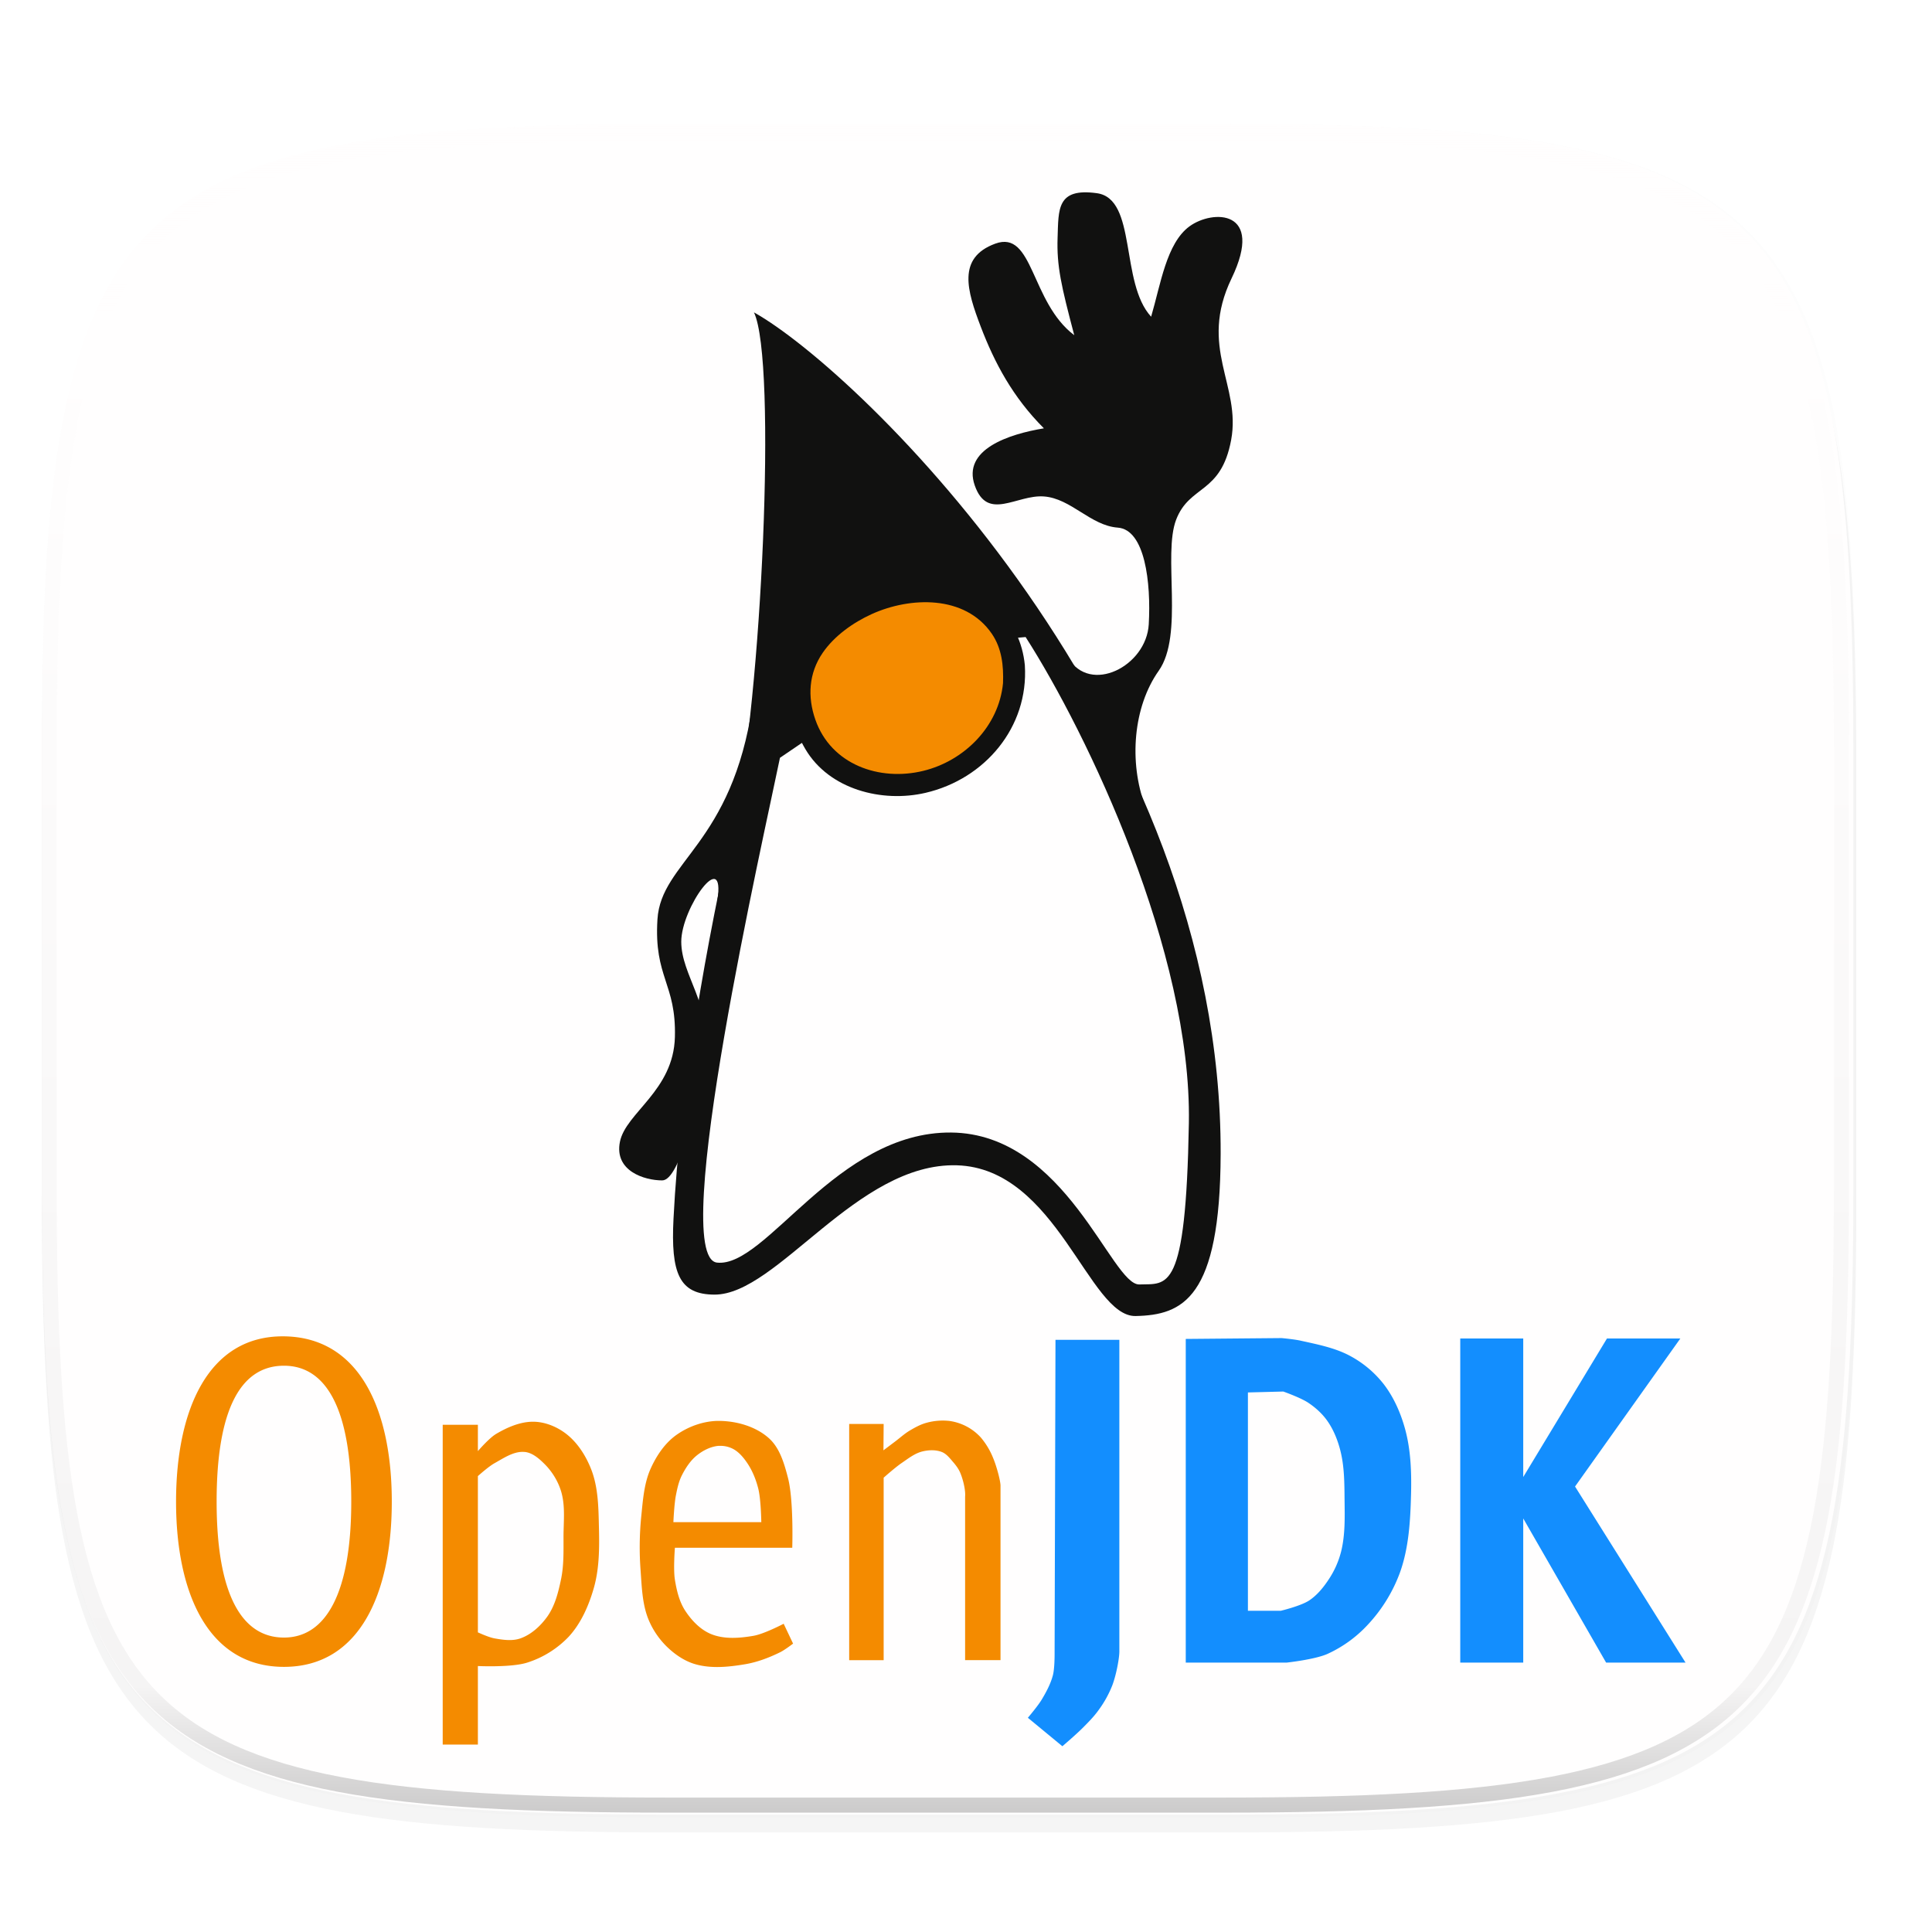 <svg width="256" height="256" viewBox="0 0 67.73 67.73" xmlns="http://www.w3.org/2000/svg">
    <defs>
        <filter id="b" x="-.02" y="-.03" width="1.046" height="1.05" color-interpolation-filters="sRGB">
            <feGaussianBlur stdDeviation="2.32"/>
        </filter>
        <filter id="a" x="-.01" y="-.01" width="1.023" height="1.025" color-interpolation-filters="sRGB">
            <feGaussianBlur stdDeviation="1.16"/>
        </filter>
        <linearGradient id="d" x1="296" x2="296" y1="-212" y2="236" gradientUnits="userSpaceOnUse">
            <stop offset="0" stop-color="#FFFEFE"/>
            <stop offset=".125" stop-color="#FFFEFE" stop-opacity=".098"/>
            <stop offset=".925" stop-opacity=".098"/>
            <stop offset="1" stop-opacity=".498"/>
        </linearGradient>
        <clipPath id="c">
            <path d="M361.938-212C507.235-212 528-191.287 528-46.125v116.25C528 215.286 507.235 236 361.937 236H214.063C68.766 236 48 215.286 48 70.125v-116.25C48-191.287 68.765-212 214.063-212z" fill="#9F4AC8"/>
        </clipPath>
    </defs>
    <path transform="matrix(.265 0 0 .265 0 3.404)" d="M162.537 3.568c72.648 0 83.031 10.357 83.031 82.938v58.125c0 72.58-10.383 82.937-83.031 82.937H88.599c-72.648 0-83.031-10.357-83.031-82.937V86.506c0-72.581 10.383-82.938 83.031-82.938z" filter="url(#a)" opacity=".1"/>
    <path transform="matrix(.265 0 0 .265 0 3.404)" d="M162.537 5.568c72.648 0 83.031 10.357 83.031 82.938v58.125c0 72.58-10.383 82.937-83.031 82.937H88.599c-72.648 0-83.031-10.357-83.031-82.937V88.506c0-72.581 10.383-82.938 83.031-82.938z" filter="url(#b)" opacity=".2"/>
    <path d="M43.005 4.348c19.221 0 21.968 2.74 21.968 21.944V41.67c0 19.204-2.747 21.944-21.968 21.944H23.442c-19.222 0-21.969-2.74-21.969-21.944V26.292c0-19.204 2.747-21.944 21.969-21.944z" fill="#FFFEFE"/>
    <g fill="#111110" clip-rule="evenodd" fill-rule="evenodd">
        <path d="M26.431 10.95c.815 1.706.265 13.618-.69 17.795-.953 4.184-1.907 9.503-2.13 13.98-.097 1.907.196 2.66 1.442 2.66 2.2 0 4.991-4.637 8.493-4.533 3.509.104 4.623 5.319 6.266 5.284 1.643-.035 2.966-.605 2.98-5.68.049-15.15-12.65-27.43-16.36-29.505zm9.524 11.383c2.165 3.377 5.827 11.042 5.723 17.043s-.752 5.618-1.734 5.653c-.981.035-2.569-5.29-6.6-5.326-4.024-.034-6.48 4.748-8.207 4.56-1.727-.188 1.663-15.037 2.206-17.697 2.514-1.691 5.674-4.045 8.612-4.233z"/>
        <path d="M37.445 23.057c.773 1.302 2.743.3 2.827-1.17.083-1.468-.133-3.32-1.086-3.39-.954-.07-1.637-1.023-2.59-1.093-.954-.07-1.978.884-2.423-.383-.446-1.267 1.197-1.803 2.423-2.005-1.093-1.093-1.734-2.304-2.214-3.564-.48-1.26-.836-2.416.508-2.91 1.344-.495 1.232 2.046 2.77 3.209-.452-1.713-.619-2.423-.584-3.418.035-.996-.035-1.755 1.378-1.56 1.414.195.801 3.133 1.901 4.33.334-1.134.536-2.575 1.344-3.167.807-.592 2.645-.606 1.476 1.824-1.17 2.43.34 3.745-.014 5.66-.355 1.915-1.455 1.566-1.929 2.799-.473 1.232.279 4.038-.612 5.298-.891 1.26-1.052 3.195-.474 4.74-1.775-1.656-2.701-5.2-2.701-5.2zM26.382 24.693c-.717 4.915-3.209 5.5-3.334 7.54-.126 2.04.661 2.235.612 4.122-.048 1.886-1.726 2.652-1.928 3.676-.202 1.023.863 1.35 1.483 1.35s1.239-2.715 1.49-4.442c.25-1.726-.822-2.743-.822-3.926 0-1.184 1.553-3.349 1.267-1.448 1.288-2.033 1.9-4.623 1.232-6.872z"/>
    </g>
    <path d="M35.163 23.391c-.189-1.764-1.849-2.458-3.448-2.24-1.343.183-3.133 1.316-3.298 2.77-.186 1.637 1.102 3.144 2.742 3.21 1.453.058 3.015-.645 3.668-2.01.264-.552.367-1.12.336-1.73" fill="none"/>
    <path d="M35.929 23.329c-.16-1.663-1.393-2.707-2.988-2.962-1.54-.246-3.216.484-4.294 1.561-1.212 1.213-1.26 2.9-.412 4.336.838 1.417 2.693 1.885 4.213 1.53 2.08-.484 3.616-2.303 3.48-4.465" fill="#111110"/>
    <path d="M35.163 23.948c-.144 1.511-1.349 2.725-2.799 3.077-1.534.373-3.229-.218-3.78-1.796-.282-.805-.23-1.632.255-2.34.408-.596 1.067-1.063 1.719-1.36 1.346-.611 3.271-.68 4.21.685.355.517.417 1.125.395 1.734" fill="#F48B00"/>
    <g>
        <path d="M9.955 46.848c-2.664-.03-3.783 2.595-3.783 5.795s1.12 5.792 3.783 5.792 3.78-2.592 3.78-5.792-1.117-5.765-3.78-5.795zm0 1.03c1.515 0 2.359 1.589 2.359 4.765s-.874 4.765-2.36 4.765-2.36-1.528-2.36-4.765.846-4.765 2.36-4.765zM18.64 49.842c-.435.013-.867.202-1.243.424-.254.149-.644.606-.644.606v-.924H15.52V61.16h1.233v-2.754s1.181.057 1.732-.121a3.443 3.443 0 0 0 1.453-.908c.431-.468.7-1.084.876-1.695.197-.68.2-1.41.183-2.118-.016-.691-.02-1.413-.273-2.057-.185-.471-.475-.931-.876-1.241-.316-.244-.721-.413-1.12-.424h-.087zm-.314 1.056l.069.003c.27.026.504.232.696.424.26.259.465.59.574.94.16.51.091 1.066.09 1.601 0 .505.015 1.02-.09 1.514-.095.453-.214.925-.484 1.3-.235.326-.559.624-.937.757-.286.101-.61.053-.908 0-.204-.035-.583-.211-.583-.211v-5.478s.368-.333.583-.452c.308-.172.64-.4.99-.398zM25.132 49.813c-.498.016-1.005.2-1.41.485-.407.285-.704.728-.909 1.18-.237.525-.275 1.122-.334 1.695a10.868 10.868 0 0 0-.02 1.906c.04.558.058 1.138.261 1.66.146.372.38.72.668.998.28.27.622.503.998.608.553.156 1.156.095 1.723 0 .431-.071.85-.23 1.242-.423.163-.08.452-.302.452-.302l-.33-.696s-.685.36-1.06.423c-.487.084-1.024.126-1.482-.06-.377-.154-.685-.478-.908-.818-.21-.32-.301-.71-.363-1.089-.06-.368 0-1.12 0-1.12h4.114s.055-1.659-.15-2.45c-.13-.499-.285-1.047-.668-1.39-.453-.407-1.114-.598-1.723-.607h-.1zm.106.874a.95.95 0 0 1 .466.11c.204.11.362.301.492.493.183.27.307.582.387.898.096.382.106 1.175.106 1.175h-3.082s.027-.63.088-.94c.047-.241.1-.487.211-.706.134-.264.304-.522.535-.705.208-.164.465-.294.728-.323.023-.002.046-.002.069-.002zM29.77 49.92v8.28h1.208v-6.397s.407-.362.631-.514c.23-.156.458-.34.728-.406.222-.054.472-.063.684.021.16.064.273.213.385.342.103.119.2.247.26.392.108.26.187.621.168.828v5.733h1.241v-6.097c.01-.141-.126-.671-.257-.984a2.625 2.625 0 0 0-.429-.719 1.826 1.826 0 0 0-1.111-.586 2.131 2.131 0 0 0-.791.064c-.213.056-.41.165-.6.278-.183.11-.342.257-.513.385l-.403.304.007-.924z" fill="#F48B00"/>
        <path d="M37.002 46.97h2.239V57.86c.009.228-.1.824-.242 1.21a3.8 3.8 0 0 1-.484.878c-.164.231-.367.434-.567.635-.223.224-.704.635-.704.635l-1.21-.998s.347-.407.484-.635c.162-.27.313-.552.393-.855.062-.233.06-.719.06-.719zM44.929 46.909l-3.36.03v11.346h3.543s.978-.106 1.421-.302a4.417 4.417 0 0 0 1.422-1.03 5.408 5.408 0 0 0 1.12-1.816c.315-.872.368-1.827.392-2.753.019-.77-.007-1.556-.212-2.298-.155-.561-.398-1.113-.755-1.573a3.732 3.732 0 0 0-1.151-.969c-.538-.294-1.158-.412-1.756-.545-.218-.049-.664-.09-.664-.09zm.06 1.874s.611.216.877.395c.255.17.491.384.667.635.216.307.36.667.453 1.03.144.559.145 1.146.15 1.723.007.607.026 1.227-.118 1.816a3.148 3.148 0 0 1-.424.967c-.187.287-.411.567-.696.757-.295.196-.998.363-.998.363h-1.152v-7.654zM51.192 46.924H53.4v4.856l2.935-4.856h2.572l-3.691 5.189 3.873 6.172h-2.784L53.4 53.232v5.053h-2.208z" fill="#138EFE"/>
    </g>
    <path transform="matrix(.132 0 0 .132 -4.877 32.393)" d="M361.938-212C507.235-212 528-191.287 528-46.125v116.25C528 215.286 507.235 236 361.937 236H214.063C68.766 236 48 215.286 48 70.125v-116.25C48-191.287 68.765-212 214.063-212z" clip-path="url(#c)" fill="none" opacity=".4" stroke-linecap="round" stroke-linejoin="round" stroke-width="8" stroke="url(#d)"/>
</svg>
